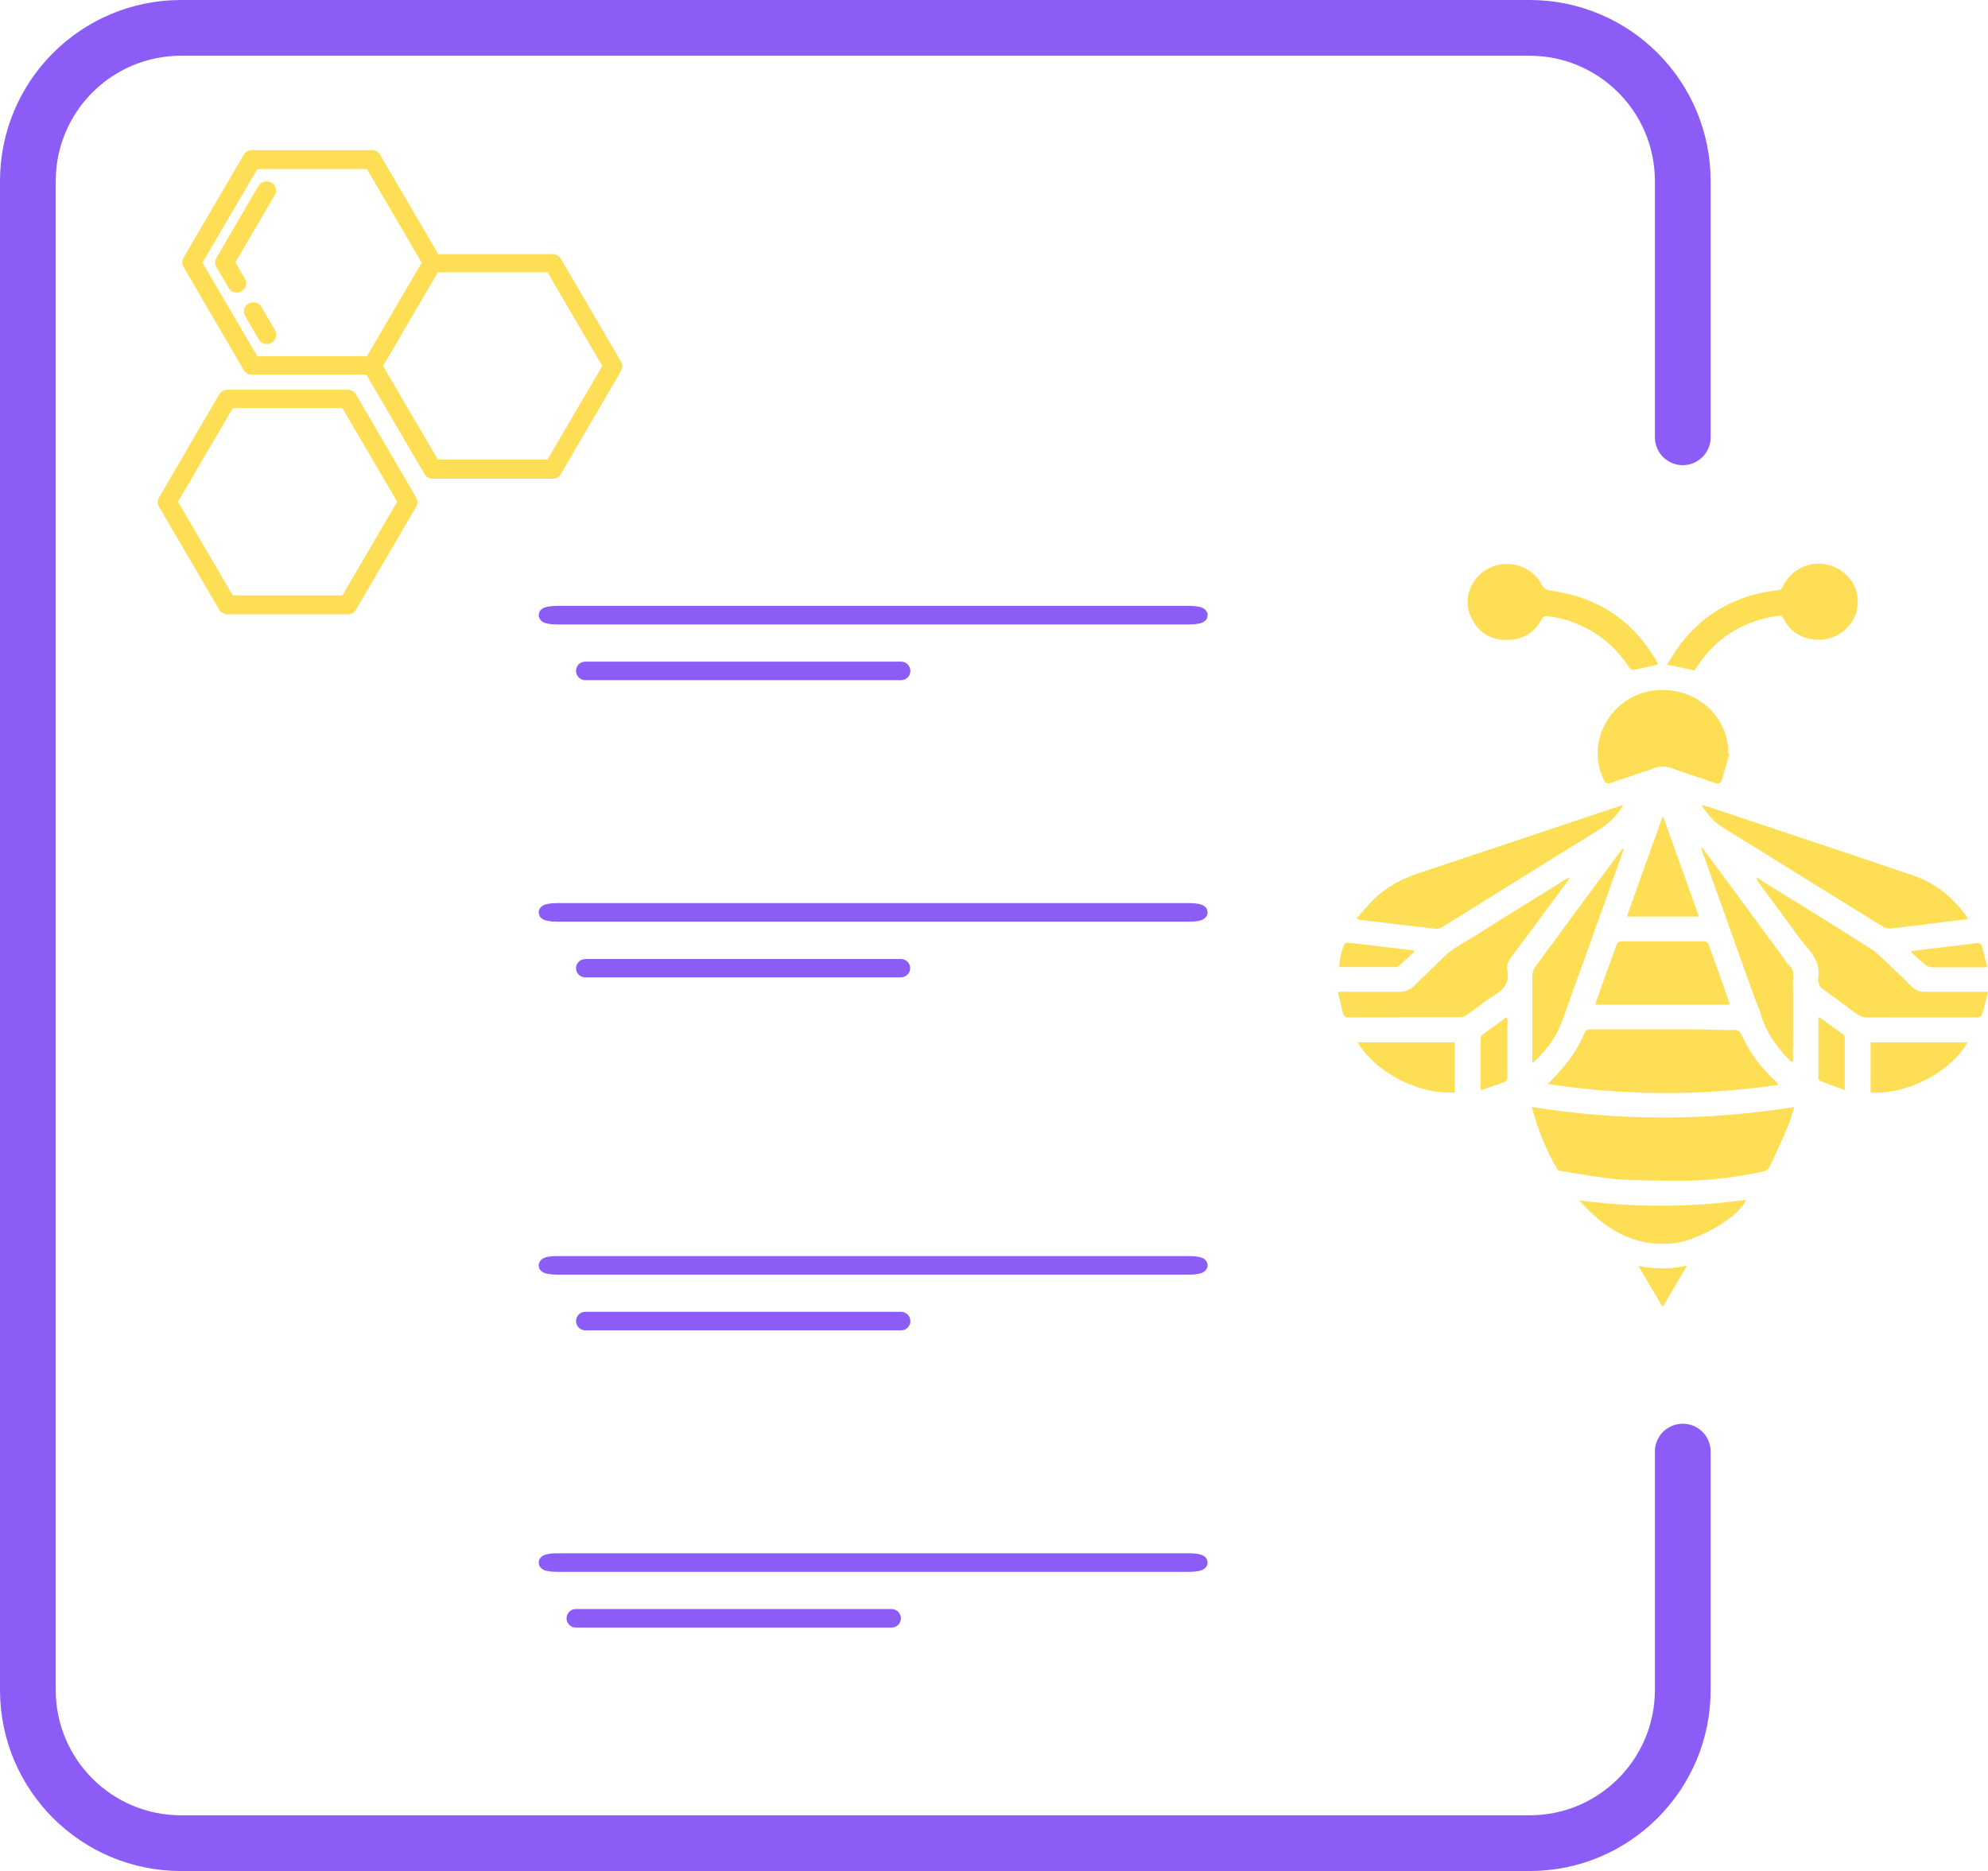 <?xml version="1.0" encoding="UTF-8"?><svg id="a" xmlns="http://www.w3.org/2000/svg" viewBox="0 0 107.01 100.72"><defs><style>.b{fill:#fede55;}.c{fill:#8b5cf6;stroke-miterlimit:10;stroke-width:.75px;}.c,.d{stroke:#8b5cf6;}.d{fill:none;stroke-linecap:round;stroke-linejoin:round;stroke-width:3px;}</style></defs><path class="d" d="M90.58,23.54V9.75c0-4.56-3.69-8.25-8.25-8.25H9.75C5.19,1.5,1.5,5.19,1.5,9.75V90.97c0,4.56,3.69,8.25,8.25,8.25H82.33c4.56,0,8.25-3.69,8.25-8.25v-12.83"/><g><path class="b" d="M14.8,17.77l-.73-1.25c-.14-.24-.45-.32-.69-.18-.24,.14-.32,.44-.18,.68l.73,1.25c.09,.16,.26,.25,.44,.25,.09,0,.17-.02,.25-.07,.24-.14,.32-.44,.18-.68Z"/><path class="b" d="M14.6,9.83c-.24-.14-.55-.06-.69,.18l-2.26,3.87c-.09,.15-.09,.34,0,.5l.66,1.12c.09,.16,.26,.25,.44,.25,.09,0,.17-.02,.25-.07,.24-.14,.32-.44,.18-.68l-.51-.88,2.12-3.62c.14-.24,.06-.54-.18-.68Z"/><path class="b" d="M33.43,19.47l-3.24-5.54c-.09-.15-.26-.25-.44-.25h-6.16l-3.13-5.35c-.09-.15-.26-.25-.44-.25h-6.46c-.18,0-.35,.09-.44,.25l-3.24,5.54c-.09,.15-.09,.34,0,.5l3.24,5.55c.09,.15,.26,.25,.44,.25h6.16l3.13,5.35c.09,.15,.26,.25,.44,.25h6.46c.18,0,.35-.09,.44-.25l3.24-5.55c.09-.15,.09-.34,0-.5Zm-19.58-.29l-2.95-5.04,2.95-5.04h5.9l2.95,5.04-2.95,5.04h-5.9Zm15.62,5.56h-5.9l-2.95-5.04,2.95-5.04h5.9l2.95,5.04-2.95,5.04Z"/><path class="b" d="M22.4,26.78l-3.24-5.55c-.09-.15-.26-.25-.44-.25h-6.48c-.18,0-.35,.09-.44,.25l-3.24,5.55c-.09,.15-.09,.34,0,.5l3.24,5.54c.09,.15,.26,.25,.44,.25h6.48c.18,0,.35-.09,.44-.25l3.24-5.54c.09-.15,.09-.34,0-.5Zm-3.97,5.27h-5.9l-2.95-5.04,2.95-5.04h5.9l2.95,5.04-2.95,5.04Z"/></g><g><path class="b" d="M96.57,59.6c-.11,.37-.19,.71-.33,1.03-.32,.75-.65,1.48-1,2.21-.04,.09-.18,.18-.28,.21-1.57,.34-3.16,.54-4.77,.51-1.04-.01-2.08,0-3.11-.08-1.04-.09-2.07-.29-3.1-.45-.06,0-.13-.05-.16-.1-.6-1.03-1.04-2.13-1.37-3.34,4.71,.75,9.39,.76,14.13,0h0Z"/><path class="b" d="M83.3,58.36c.67-.65,1.26-1.33,1.69-2.13,.1-.18,.2-.37,.27-.56,.07-.19,.17-.26,.39-.26,1.85,0,3.7,0,5.54,0,.58,0,1.15,.03,1.73,.04,.04,0,.09,0,.13,0,.55-.02,.56-.03,.79,.45,.42,.89,1.02,1.65,1.76,2.32,.03,.03,.06,.06,.09,.09,0,.01,0,.03,.03,.09-4.15,.6-8.28,.59-12.42-.05h0Z"/><path class="b" d="M105.95,49.47c-.53,.07-1.02,.13-1.51,.19-.89,.11-1.77,.22-2.66,.32-.13,.01-.29-.02-.4-.08-2.43-1.5-4.84-3-7.27-4.51-.56-.35-1.15-.67-1.68-1.06-.33-.25-.55-.62-.83-.93l.05-.07c.24,.08,.49,.16,.73,.24,3.54,1.19,7.09,2.36,10.63,3.57,1.16,.39,2.07,1.14,2.78,2.1,.05,.07,.09,.14,.15,.24h0Z"/><path class="b" d="M87.39,43.31c-.34,.6-.78,1.02-1.34,1.37-2.81,1.73-5.61,3.48-8.41,5.22-.1,.06-.24,.11-.35,.1-1.35-.15-2.71-.32-4.06-.48-.05,0-.09-.02-.23-.06,.35-.39,.65-.76,.99-1.09,.69-.66,1.53-1.09,2.44-1.39,3.55-1.18,7.11-2.37,10.66-3.56,.09-.03,.17-.05,.3-.09h0Z"/><path class="b" d="M93.09,40.58c-.13,.46-.26,.92-.4,1.38-.06,.2-.17,.26-.4,.18-.76-.27-1.53-.5-2.28-.78-.34-.12-.65-.13-.99,0-.76,.27-1.52,.51-2.28,.77-.21,.07-.31,.06-.41-.15-1.03-2.07,.43-4.6,2.79-4.82,2.14-.2,3.93,1.37,3.91,3.4l.07,.02h0Z"/><path class="b" d="M72.01,53.39h.38c.97,0,1.94,0,2.91,0,.34,0,.61-.1,.84-.34,.48-.49,1-.96,1.49-1.45,.53-.55,1.22-.88,1.86-1.28,1.59-1.01,3.2-2,4.81-3,.06-.04,.11-.06,.21-.07-.22,.3-.44,.6-.66,.9-.84,1.14-1.69,2.29-2.54,3.42-.16,.21-.22,.44-.17,.68,.11,.6-.14,.98-.66,1.3-.53,.32-1.01,.72-1.51,1.08-.1,.07-.25,.13-.37,.13-1.99,0-3.99,0-5.98,.01-.2,0-.3-.06-.34-.25-.08-.36-.17-.72-.27-1.14h0Z"/><path class="b" d="M107.01,53.39c-.11,.45-.21,.86-.33,1.25-.02,.07-.18,.13-.28,.13-1.48,0-2.96,0-4.43,0-.45,0-.91-.01-1.37,0-.29,.01-.5-.07-.73-.24-.6-.46-1.22-.89-1.82-1.34-.09-.07-.13-.21-.17-.32-.03-.09-.02-.2,0-.3,.09-.69-.27-1.18-.69-1.67-.37-.43-.69-.91-1.03-1.37-.51-.68-1.01-1.37-1.51-2.05-.05-.07-.1-.15-.12-.26,.35,.22,.69,.44,1.04,.65,1.73,1.07,3.46,2.13,5.17,3.23,.41,.27,.75,.65,1.11,.99,.35,.33,.7,.66,1.04,1.01,.21,.21,.44,.29,.73,.29,1.01,0,2.01,0,3.02,0h.37Z"/><path class="b" d="M89.24,35.77c-.46,.11-.88,.21-1.31,.29-.07,.01-.19-.07-.24-.14-.52-.79-1.17-1.45-2-1.94-.73-.43-1.51-.7-2.36-.81-.17-.02-.25,0-.34,.16-.41,.75-1.07,1.14-1.94,1.12-.88-.02-1.51-.45-1.87-1.23-.47-.99,0-2.18,1.02-2.66,1.02-.48,2.27-.08,2.78,.9,.11,.21,.22,.29,.47,.33,2.53,.34,4.43,1.59,5.69,3.75,.05,.08,.08,.16,.11,.24Z"/><path class="b" d="M91.22,36.09c-.49-.1-.95-.2-1.49-.31,.25-.38,.47-.77,.74-1.13,1.31-1.69,3.07-2.64,5.24-2.88,.17-.02,.21-.1,.27-.22,.61-1.24,2.15-1.59,3.25-.74,.71,.55,.97,1.53,.61,2.37-.35,.82-1.23,1.34-2.14,1.25-.8-.07-1.36-.47-1.71-1.15-.07-.13-.14-.15-.28-.13-1.91,.27-3.37,1.2-4.39,2.78-.04,.05-.08,.11-.1,.15h0Z"/><path class="b" d="M93.09,54.08h-7.23c.11-.31,.21-.59,.31-.88,.27-.76,.55-1.52,.82-2.28,.06-.18,.15-.25,.34-.25,1.46,0,2.92,0,4.38,0,.09,0,.23,.07,.25,.14,.39,1.06,.76,2.12,1.13,3.18,0,.02,0,.05,0,.08h0Z"/><path class="b" d="M82.48,57.22v-.65c0-1.36,0-2.71,0-4.07,0-.14,.06-.31,.14-.43,1.53-2.09,3.07-4.17,4.61-6.25,.05-.06,.1-.13,.19-.16-.23,.66-.47,1.31-.7,1.97-.88,2.45-1.75,4.9-2.64,7.35-.29,.79-.77,1.46-1.38,2.06-.05,.05-.11,.09-.22,.19h0Z"/><path class="b" d="M91.63,45.64c.35,.47,.7,.94,1.05,1.41,1.1,1.49,2.2,2.98,3.29,4.47,.11,.15,.2,.34,.35,.46,.3,.25,.18,.58,.19,.86,.02,1.42,0,2.85,0,4.27,0,.01-.01,.03-.03,.06-.04-.02-.09-.04-.12-.07-.73-.72-1.29-1.53-1.58-2.5-.09-.32-.24-.62-.35-.93-.94-2.63-1.88-5.26-2.82-7.89-.01-.04-.02-.08-.03-.11l.05-.03h0Z"/><path class="b" d="M85.01,64.62c3,.39,5.98,.38,8.97-.03-.31,.88-2.58,2.24-4,2.35-2.12,.17-3.66-.84-4.97-2.32h0Z"/><path class="b" d="M89.54,44c.63,1.77,1.27,3.54,1.91,5.34h-3.88c.64-1.8,1.27-3.57,1.91-5.34h.07Z"/><path class="b" d="M105.91,56.11c-.79,1.41-2.97,2.8-5.22,2.71v-2.71h5.22Z"/><path class="b" d="M78.31,56.11v2.7c-2.12,.11-4.34-1.19-5.23-2.7h5.23Z"/><path class="b" d="M79.71,58.68c0-.14-.02-.21-.02-.28,0-.81,0-1.62,0-2.42,0-.16,.05-.26,.19-.35,.4-.28,.8-.57,1.22-.88,.02,.08,.04,.14,.04,.19,0,1.01,0,2.01,0,3.02,0,.16-.05,.25-.2,.3-.4,.14-.8,.28-1.23,.43h0Z"/><path class="b" d="M97.92,54.75c.45,.33,.88,.63,1.3,.94,.04,.03,.08,.1,.08,.14,0,.92,0,1.84,0,2.85-.48-.18-.92-.33-1.35-.5-.04-.02-.07-.11-.07-.17,0-1.05,0-2.1,0-3.15,0-.02,.01-.05,.03-.12h0Z"/><path class="b" d="M106.97,52.07h-.56c-.81,0-1.61,0-2.42,0-.13,0-.28-.07-.38-.15-.25-.21-.49-.44-.73-.66l.03-.07c.25-.03,.5-.06,.75-.09,.91-.11,1.82-.22,2.73-.33,.18-.02,.27,.03,.31,.2,.08,.35,.17,.71,.27,1.12h0Z"/><path class="b" d="M76.11,51.25c-.27,.25-.54,.5-.82,.75-.04,.04-.11,.06-.16,.06-1,0-2.01,0-3.04,0,.01-.45,.12-.87,.29-1.26,.02-.04,.17-.06,.25-.05,.76,.09,1.52,.18,2.28,.27l1.17,.14,.05,.08h0Z"/><path class="b" d="M89.5,70.36c-.44-.75-.85-1.44-1.31-2.21,.89,.16,1.72,.18,2.62-.02-.45,.77-.86,1.47-1.31,2.22h0Z"/></g><g><path class="c" d="M64.04,32.99H29.96c-.32,0-.59,.06-.59,.12h0c0,.07,.26,.13,.59,.13h34.08c.32,0,.59-.06,.59-.12h0c0-.07-.26-.13-.59-.13Z"/><rect class="c" x="31.38" y="35.99" width="17.25" height=".25" rx=".12" ry=".12"/></g><g><path class="c" d="M64.04,49.24H29.96c-.32,0-.59-.06-.59-.12h0c0-.07,.26-.13,.59-.13h34.08c.32,0,.59,.06,.59,.12h0c0,.07-.26,.13-.59,.13Z"/><path class="c" d="M48.5,52.24H31.5c-.07,0-.12-.06-.12-.12s.06-.12,.12-.12h17c.07,0,.12,.06,.12,.12s-.06,.12-.12,.12Z"/></g><g><path class="c" d="M64.04,68.24H29.96c-.32,0-.59-.06-.59-.12h0c0-.07,.26-.13,.59-.13h34.08c.32,0,.59,.06,.59,.12h0c0,.07-.26,.13-.59,.13Z"/><rect class="c" x="31.38" y="70.99" width="17.25" height=".25" rx=".12" ry=".12"/></g><g><path class="c" d="M64.04,84.24H29.96c-.32,0-.59-.06-.59-.12h0c0-.07,.26-.13,.59-.13h34.08c.32,0,.59,.06,.59,.12h0c0,.07-.26,.13-.59,.13Z"/><rect class="c" x="30.87" y="86.99" width="17.25" height=".25" rx=".12" ry=".12"/></g></svg>